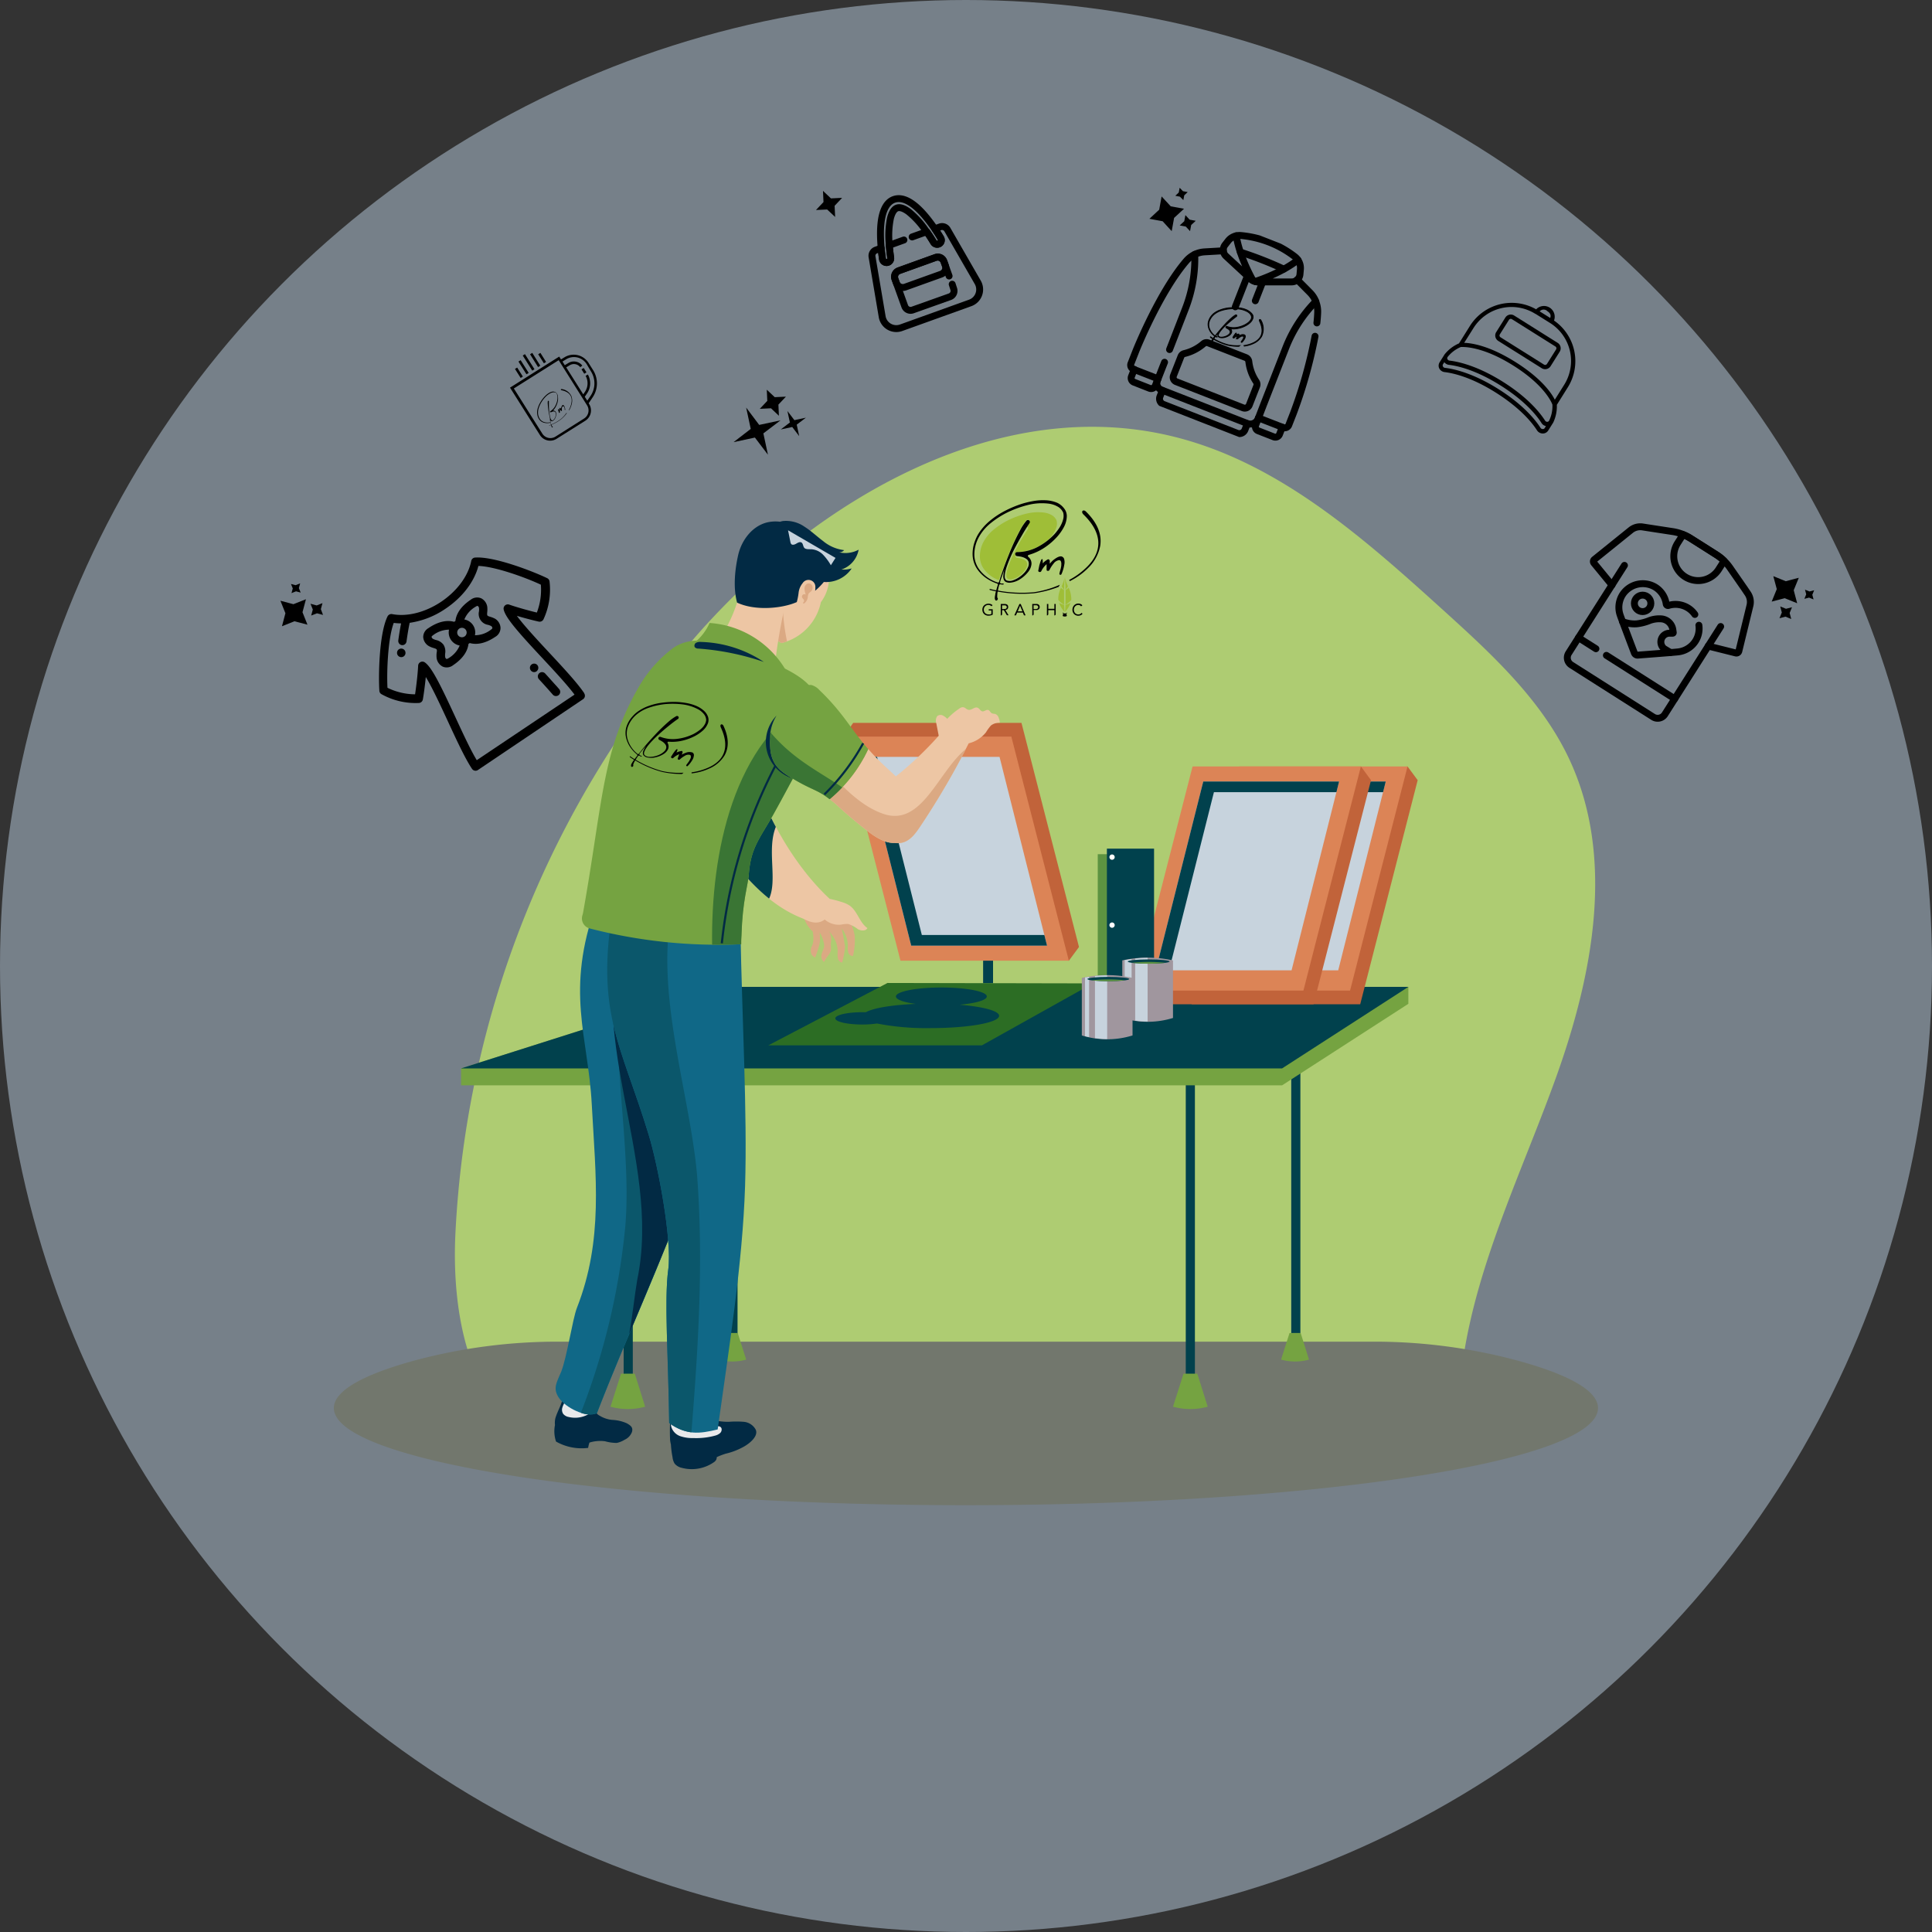 <svg xmlns="http://www.w3.org/2000/svg" xmlns:xlink="http://www.w3.org/1999/xlink" viewBox="0 0 560 560"><rect x="0" y="0" width="560" height="560" fill="#333333" stroke="none"/><defs><style>.cls-1,.cls-22{fill:none;}.cls-2{fill:#768089;}.cls-3{fill:#aecc72;}.cls-4{fill:#72776d;}.cls-5{fill:#01414d;}.cls-6{fill:#75a341;}.cls-7{fill:#c1633a;}.cls-8{fill:#dc8456;}.cls-9{fill:#c7d3dd;}.cls-10{fill:#2c6d24;}.cls-11{fill:#5d9341;}.cls-12{fill:#fff;}.cls-13{fill:#a0969e;}.cls-14{fill:#edc6a4;}.cls-15{fill:#dba983;}.cls-16{fill:#022a44;}.cls-17{fill:#e8e9eb;}.cls-18{fill:#106887;}.cls-19{fill:#0b576b;}.cls-20{fill:#3a7534;}.cls-21{fill:#9fbe37;}.cls-22,.cls-25{stroke:#000;}.cls-22{stroke-linecap:round;stroke-linejoin:round;stroke-width:2px;}.cls-23{clip-path:url(#clip-path);}.cls-24{fill-rule:evenodd;}.cls-25{stroke-miterlimit:10;stroke-width:0.25px;}</style><clipPath id="clip-path"><rect class="cls-1" x="329.6" y="67.49" width="56.61" height="56.61" transform="translate(138.34 394.23) rotate(-68.64)"/></clipPath></defs><g id="Calque_2" data-name="Calque 2"><g id="Objects"><circle class="cls-2" cx="280" cy="280" r="280"/><path class="cls-3" d="M424.09,393.94c4.23-28.29,17.26-54.75,27-81.83,10.67-29.76,17.17-63.71,3.66-92.3-8.12-17.18-22.57-30.4-36.65-43.16-22.78-20.62-46.78-41.92-76.5-49.73-51.25-13.48-104.63,17.39-139.62,57.2a285.06,285.06,0,0,0-70,173.91c-.53,11.76.52,24.76,4.43,35.91Z"/><path class="cls-4" d="M397.7,388.89H162.3a159.39,159.39,0,0,0-42.53,5.57c-14.64,4.05-23,8.71-23,13.67,0,15.55,82,28.16,183.21,28.16s183.21-12.61,183.21-28.16c0-5-8.34-9.62-23-13.67A159.39,159.39,0,0,0,397.7,388.89Z"/><rect class="cls-5" x="180.77" y="311.65" width="2.65" height="94.69"/><path class="cls-6" d="M187,407.74a18.84,18.84,0,0,1-10.05,0l3.05-9.57h4Z"/><rect class="cls-5" x="343.7" y="312.26" width="2.65" height="94.69"/><path class="cls-6" d="M350.06,407.74a18.88,18.88,0,0,1-10.06,0l3.05-9.57h4Z"/><rect class="cls-5" x="374.27" y="296.68" width="2.65" height="94.69"/><path class="cls-6" d="M379.42,394.09a15.25,15.25,0,0,1-8.1,0l2.46-7.72H377Z"/><polygon class="cls-6" points="408.22 286.05 208 286.05 133.64 309.68 133.64 314.59 371.62 314.59 408.22 290.96 408.22 286.05"/><polygon class="cls-5" points="408.22 286.05 208 286.05 133.64 309.68 371.62 309.68 408.22 286.05"/><rect class="cls-5" x="284.96" y="277.43" width="2.88" height="7.57"/><rect class="cls-5" x="211.13" y="296.68" width="2.65" height="94.69"/><path class="cls-6" d="M216.29,394.09a15.29,15.29,0,0,1-8.11,0l2.46-7.72h3.19Z"/><polygon class="cls-7" points="312.75 274.49 309.82 278.46 263.95 274.49 244.56 213.53 247.29 209.53 296.08 209.53 312.75 274.49"/><polygon class="cls-8" points="309.81 278.46 261.01 278.46 244.35 213.5 293.14 213.5 309.81 278.46"/><polygon class="cls-9" points="303.49 274.1 264.12 274.1 250.35 219.38 289.72 219.38 303.49 274.1"/><polygon class="cls-5" points="267.2 271.01 254.21 219.38 250.35 219.38 264.12 274.1 303.49 274.1 302.71 271.01 267.2 271.01"/><polygon class="cls-7" points="410.92 226.14 407.99 222.17 362.13 226.14 342.74 287.09 345.46 291.1 394.26 291.1 410.92 226.14"/><polygon class="cls-8" points="407.98 222.17 359.19 222.17 342.52 287.13 391.32 287.13 407.98 222.17"/><polygon class="cls-9" points="401.66 226.53 362.29 226.53 348.52 281.25 387.89 281.25 401.66 226.53"/><polygon class="cls-5" points="365.38 229.62 352.38 281.25 348.52 281.25 362.29 226.53 401.66 226.53 400.89 229.62 365.38 229.62"/><polygon class="cls-7" points="397.4 226.14 394.47 222.17 348.61 226.14 329.22 287.09 331.94 291.1 380.74 291.1 397.4 226.14"/><polygon class="cls-8" points="394.46 222.17 345.67 222.17 329 287.13 377.8 287.13 394.46 222.17"/><polygon class="cls-9" points="388.14 226.53 348.77 226.53 335 281.25 374.37 281.25 388.14 226.53"/><polygon class="cls-5" points="351.86 229.62 338.86 281.25 335 281.25 348.77 226.53 388.14 226.53 387.37 229.62 351.86 229.62"/><polygon class="cls-10" points="316.76 285.04 257.24 284.92 222.7 303 284.62 303 316.76 285.04"/><path class="cls-5" d="M278.12,291.22c4.65-.4,7.91-1.32,7.91-2.39,0-1.44-5.9-2.6-13.17-2.6s-13.17,1.16-13.17,2.6c0,.9,2.27,1.69,5.73,2.16-6.84.28-12.34,1.2-14.43,2.4-.34,0-.69,0-1.05,0-4.32,0-7.82.8-7.82,1.79s3.5,1.78,7.82,1.78a30,30,0,0,0,4.27-.29A75,75,0,0,0,269.84,298c10.91,0,19.76-1.6,19.76-3.57C289.6,293,284.89,291.79,278.12,291.22Z"/><rect class="cls-11" x="318.19" y="247.59" width="4.26" height="40.27"/><rect class="cls-5" x="320.84" y="245.98" width="13.67" height="43.65"/><path class="cls-12" d="M323.1,248.44a.77.77,0,0,1-.76.77.77.77,0,1,1,0-1.54A.77.77,0,0,1,323.1,248.44Z"/><path class="cls-12" d="M323.1,268.15a.77.77,0,0,1-.76.77.77.77,0,0,1,0-1.54A.77.77,0,0,1,323.1,268.15Z"/><path class="cls-12" d="M323.1,286a.76.76,0,0,1-.76.76.77.77,0,0,1-.77-.76.78.78,0,0,1,.77-.77A.77.77,0,0,1,323.1,286Z"/><path class="cls-13" d="M340,295.06a24.88,24.88,0,0,1-14.7,0V278.38a34,34,0,0,1,14.7,0Z"/><path class="cls-9" d="M332.64,277.63c-1.19,0-2.38.07-3.6.21v18a27.51,27.51,0,0,0,3.6.27Z"/><path class="cls-9" d="M328,278c-.65.09-1.3.16-2,.28v17c.65.17,1.31.31,2,.43Z"/><ellipse class="cls-5" cx="332.94" cy="278.71" rx="6.06" ry="0.62"/><path class="cls-11" d="M337.82,279.08a45.93,45.93,0,0,0-9.76,0,45.93,45.93,0,0,0,9.76,0Z"/><path class="cls-13" d="M328.27,300.13a24.88,24.88,0,0,1-14.7,0V283.45a34,34,0,0,1,14.7,0Z"/><path class="cls-9" d="M320.92,282.71c-1.17,0-2.34.07-3.54.2v18a26.62,26.62,0,0,0,3.54.27Z"/><path class="cls-9" d="M315.68,283.14c-.39.06-.78.09-1.18.16v17.06c.4.1.79.17,1.18.26Z"/><path class="cls-5" d="M327.32,283.78c0,.35-2.72.63-6.07.63s-6.06-.28-6.06-.63,2.72-.62,6.06-.62S327.32,283.44,327.32,283.78Z"/><path class="cls-11" d="M326.13,284.15a45.93,45.93,0,0,0-9.76,0,45.93,45.93,0,0,0,9.76,0Z"/><path class="cls-14" d="M240.15,165.74a11.55,11.55,0,0,1-2.21,8.79,15.43,15.43,0,0,1-11.38,11.85,14.75,14.75,0,0,1-8.44-14A14.51,14.51,0,0,1,228,159.42c3-.9,6.57-.53,8.74,1.82Z"/><path class="cls-15" d="M231.49,159a10.44,10.44,0,0,0-3.48.44,14.51,14.51,0,0,0-9.89,12.94,14.75,14.75,0,0,0,8.44,14,14,14,0,0,0,1.56-.46C226.22,176.62,226,166.49,231.49,159Z"/><path class="cls-14" d="M206.19,190.2c-.58-.66,0-1.67.49-2.38a42.21,42.21,0,0,0,8.4-19.07,55,55,0,0,0,13.3,3.31,154,154,0,0,0-4.06,23.53l-17.18-4.91A1.91,1.91,0,0,1,206.19,190.2Z"/><path class="cls-16" d="M243.88,165.09a7.5,7.5,0,0,0,5-5.76,8,8,0,0,1-5.64.76,1.84,1.84,0,0,0,1.44-.63,11.68,11.68,0,0,1-6.1-2.63c-1.8-1.34-3.43-2.91-5.33-4.12a9.38,9.38,0,0,0-6.37-1.68,7,7,0,0,0-.79.2,10.61,10.61,0,0,0-3.85.22c-4.3,1.12-7.34,5.21-8.3,9.53s-1.45,9.41-.29,13.69c4.37,2.07,10.77,1.91,15.4.54a17.93,17.93,0,0,0,1.9-.69,17.73,17.73,0,0,0,.52-2.63,5.29,5.29,0,0,1,1.17-2.85,2,2,0,0,1,3.69,1.28,4,4,0,0,1-.06.92,19.59,19.59,0,0,0,2.52-2.55,8.93,8.93,0,0,0,8.08-3.93A8.62,8.62,0,0,1,243.88,165.09Z"/><path class="cls-15" d="M234.41,172a3.54,3.54,0,0,1,.62-.53,1.49,1.49,0,0,0,.43-1.61,1.17,1.17,0,0,0-1.45-.68,1.51,1.51,0,0,0-.82,1.4,5.08,5.08,0,0,0,.38,1.79.72.72,0,0,0-.85,0,.73.73,0,0,0-.22.82,2.38,2.38,0,0,0,.39.51.62.62,0,0,1,.15.59c0,.12-.15.21-.21.33s-.05.3.08.33a.3.3,0,0,0,.23-.08,2.62,2.62,0,0,0,1-1.73A2.63,2.63,0,0,1,234.41,172Z"/><path class="cls-9" d="M232.28,157.23c.52.3.45,1.1.84,1.56s1.29.4,2,.41a5.2,5.2,0,0,1,3.42,1.56,15,15,0,0,1,2.29,3.08l1.35-2.13-13.76-8c.23,1.13.46,2.26.68,3.39a1.34,1.34,0,0,0,.23.58c.35.4,1,.18,1.47-.1S231.81,157,232.28,157.23Z"/><path class="cls-15" d="M247.72,271.09a18.81,18.81,0,0,0-2.18-5.77,7.26,7.26,0,0,0-1.19-1.84,8.33,8.33,0,0,0-3.67-1.7,5.13,5.13,0,0,1-3.3-2.19,11.34,11.34,0,0,1-4.69,2.34,9.06,9.06,0,0,0,2.82,8h.05c.31,1.74.37,3.38-.39,4.6a3.09,3.09,0,0,0,0,1.9c.1.52.67.85,1.12,1.13.55-1.69,1.52-3.81,1.4-5.81,0-.43-.06-.93-.1-1.46a8.1,8.1,0,0,1,1.12,2.72,3.29,3.29,0,0,1,.11,1.67c-.19.52-.44,1.15-.61,1.69a2.23,2.23,0,0,0,.65,2.48c.6-1.43,1.74-2.2,2-3.51a14.63,14.63,0,0,0-.07-1.74,13.23,13.23,0,0,0,.16-1.77,6.51,6.51,0,0,0-.64-2c.34.51.72,1,1.07,1.48a7.9,7.9,0,0,1,1.43,4.6,7.22,7.22,0,0,0,.06,1.86,1.53,1.53,0,0,0,1.23,1.24,27.32,27.32,0,0,0,.86-4.59l-.59-3.42s-.16-.89-.43-1.92a8.22,8.22,0,0,1,1.81,5.1,5.78,5.78,0,0,0,.11,1.86,1.38,1.38,0,0,0,1.37,1.05A18.79,18.79,0,0,0,247.72,271.09Z"/><path class="cls-14" d="M246.23,262.46a7.92,7.92,0,0,0-2-.92,32.66,32.66,0,0,0-3.74-1c-10-9.27-18.9-24.42-22-37.35-2.27-9.42-2.47-19.2-2.67-28.88l-7.48-5.5c-3.65-1.54-8.05.53-10.29,3.79S195.23,200,195.1,204c-.34,11,2.49,18.45,6.59,28.65A58.64,58.64,0,0,0,209,245.28c6.76,8.64,13.58,17.07,23.82,21,1.67.89,4.12,1.9,6.23.24a6.17,6.17,0,0,0,4.72,1.49,8,8,0,0,1,2.12-.18,8.92,8.92,0,0,1,2.74,1.48c.91.52,2.29.62,2.8-.3C249.12,267.46,248.56,264.05,246.23,262.46Z"/><path class="cls-5" d="M224.88,239.67a72,72,0,0,1-6.43-16.46c-2.27-9.42-2.47-19.2-2.67-28.88l-7.48-5.5c-3.65-1.54-8.05.53-10.29,3.79S195.23,200,195.1,204c-.34,11,2.49,18.45,6.59,28.65A58.64,58.64,0,0,0,209,245.28c4.32,5.53,8.68,11,13.93,15.19C225.42,255.05,222.2,246.29,224.88,239.67Z"/><path class="cls-16" d="M181.71,412.56a11.67,11.67,0,0,0-4.31-1,8.5,8.5,0,0,1-3.55-1.19,3.17,3.17,0,0,1-1.71-3.26,21.16,21.16,0,0,1-8.91-3c0,2.45-1.59,4.65-2.26,7a5.8,5.8,0,0,0-.11,1.93,9.32,9.32,0,0,0,.31,4.8,15,15,0,0,0,9.31,1.84,9.09,9.09,0,0,1,.37-1.54,10.66,10.66,0,0,1,4.54-.38,12.67,12.67,0,0,0,3.38.48,7.09,7.09,0,0,0,2.29-.93A4,4,0,0,0,183.2,415C183.51,413.74,182.85,413.22,181.71,412.56Z"/><path class="cls-17" d="M171.51,409.29a37.11,37.11,0,0,0-7.7-3A6.54,6.54,0,0,0,163,408a2.16,2.16,0,0,0,.24,1.81,2.61,2.61,0,0,0,1.55.9A7.85,7.85,0,0,0,171.51,409.29Z"/><path class="cls-18" d="M172.84,262.08c-9.1,25.28-2.38,38.09-1.32,57.9,1.14,21.15,3.42,39.41-4.3,59.12-1.24,3.15-2.92,14.44-4.56,18.5-1.28,3.13-2.54,4.79-.64,7.6s7.88,5.85,11,4.45c8.6-22.21,18.78-43.8,26.79-66.23,7.93-22.21,14.13-50,13.77-73.64Z"/><path class="cls-19" d="M183.58,264.11c-10.23,28.12,0,62.82-2.32,91.2a201.34,201.34,0,0,1-12.89,54.19,6.65,6.65,0,0,0,4.61.15c8.6-22.21,18.78-43.8,26.79-66.23,7.23-20.25,12.54-50.54,13.15-73.76Z"/><path class="cls-16" d="M182.28,263.86c-14.78,33.86,9.87,71.75,2.42,107.13-.84,5-1.34,10.39-2.34,15.68,6-14.33,12.18-28.61,17.41-43.25,7.43-20.8,13.68-50.39,14.16-73.57Z"/><path class="cls-16" d="M219.06,414.41a4.37,4.37,0,0,0-3.47-2.29,27.34,27.34,0,0,0-4.34,0c-5.7.06-11.27-2.89-16.9-2a61.07,61.07,0,0,0-.12,7.28,12,12,0,0,0,.24,1.33,27,27,0,0,0,.47,3.68,4.32,4.32,0,0,0,.61,1.83,3.72,3.72,0,0,0,2.11,1.23,11.22,11.22,0,0,0,9.13-1.55,2.33,2.33,0,0,0,.8-.79,1.89,1.89,0,0,0,.17-.78,22.65,22.65,0,0,1,2.61-1,19.65,19.65,0,0,0,4.81-1.8C217.07,418.6,219.9,416.37,219.06,414.41Z"/><path class="cls-17" d="M208.05,413.44a.91.91,0,0,1,1.11.69,1.41,1.41,0,0,1-.5,1.31,3.41,3.41,0,0,1-1.3.66,20.79,20.79,0,0,1-6.39.73,10.81,10.81,0,0,1-3.8-.55,4.16,4.16,0,0,1-2.59-2.68,2.61,2.61,0,0,1,1.59-3.11Z"/><path class="cls-18" d="M177.72,263c-5.15,30.64,2.22,39.42,10.31,65.93,2.63,8.59,6.83,30.32,5.66,39.12s0,24.39.27,44.41c4.91,3.54,8.68,3.19,14.06,1.87,3.28-23.68,7.21-47.95,7.94-70.48.68-21.06-.9-49.45-1.33-73.87Z"/><path class="cls-19" d="M194.35,266.15,177.72,263c-5.15,30.64,2.22,39.42,10.31,65.93,2.63,8.59,6.83,30.32,5.66,39.12s0,24.39.27,44.41a13.58,13.58,0,0,0,6.45,2.71c2-24.84,3.56-49.65,1.62-74.81C200,317.87,190.46,289.71,194.35,266.15Z"/><path class="cls-6" d="M199.76,187.37a15.27,15.27,0,0,0,5.92-6.8,27.82,27.82,0,0,1,22.54,14.48l-11.52-4.36c-4.84-1.83-9.82-3.69-15-3.61Z"/><path class="cls-6" d="M214.84,273.69c0-.83,0-1.64.08-2.51.31-10.29,1.87-14.42,2.11-17.6.56-7.77,3.08-10.36,6.92-17.13,2.93-5.16,7.42-13.88,10.47-19s4.64-11.77,1.59-16.85c-1.82-3-5-5-8.13-6.62a102,102,0,0,0-9.6-4.32c-6.31-2.5-16.39-6.54-23.14-1.85A37.67,37.67,0,0,0,185.81,198c-11.37,19-10.94,33.87-16.82,66.65a5.87,5.87,0,0,1-.18.67,3,3,0,0,0,2.06,3.78A148.83,148.83,0,0,0,214.84,273.69Z"/><path class="cls-16" d="M202.48,188a75.49,75.49,0,0,1,18.92,3.86,34.63,34.63,0,0,0-18.2-5.79,2.61,2.61,0,0,0-1.44.24,1,1,0,0,0-.39,1.26A1.41,1.41,0,0,0,202.48,188Z"/><path class="cls-20" d="M214.84,273.69c0-.83,0-1.64.08-2.51.31-10.29,1.87-14.42,2.11-17.6.56-7.77,3.08-10.36,6.92-17.13,2.93-5.16,7.42-13.88,10.47-19,2.84-4.72,4.4-10.82,2.17-15.73-24.2,12.86-30.53,45.79-30.18,72.08C209.22,273.86,212,273.8,214.84,273.69Z"/><path class="cls-16" d="M209.53,273.45l-.62-.06a145,145,0,0,1,15.54-51.52l.54.28A144.46,144.46,0,0,0,209.53,273.45Z"/><path class="cls-16" d="M229.63,225.6a11.05,11.05,0,0,1-4.55-18.18,13.13,13.13,0,0,0,4.55,18.18Z"/><path class="cls-14" d="M289.49,208.12a1.63,1.63,0,0,0-1.11-1.2,3.89,3.89,0,0,1-.83-.14c-.47-.21-.65-.86-1.15-1s-1.07.48-1.64.41-.84-.84-1.4-1.06c-.86-.34-1.72.78-2.63.62-.6-.11-1-.74-1.63-.77a1.67,1.67,0,0,0-1,.38,20.3,20.3,0,0,0-3.54,3,4.51,4.51,0,0,0-1.33-1,1.51,1.51,0,0,0-1.56.21,2.26,2.26,0,0,0-.28,2.07c.23,1.2.47,2.41.7,3.62a100.32,100.32,0,0,1-12.43,11.78c-1.25-1.21-2.54-2.36-3.8-3.56-1.64-1.56-3-3-4.21-4.39a41.66,41.66,0,0,1-11.19,14.52c.61.47,1.28,1,2.06,1.69a125.24,125.24,0,0,0,10.28,8.58c2,1.35,4.19,2.55,6.54,2.43a5.5,5.5,0,0,0,2.89-.31c1.94-.8,3.24-2.61,4.41-4.35a231,231,0,0,0,14.14-24.19,9.21,9.21,0,0,0,5-3.18,13.05,13.05,0,0,1,1.46-2,4,4,0,0,1,2.56-.79A3.51,3.51,0,0,0,289.49,208.12Z"/><path class="cls-15" d="M256.16,235.94c-4.33-1.45-8.15-4.4-11.83-8a40.65,40.65,0,0,1-3.85,3.69c.61.47,1.28,1,2.06,1.69a125.24,125.24,0,0,0,10.28,8.58c2,1.35,4.19,2.55,6.54,2.43a5.5,5.5,0,0,0,2.89-.31c1.94-.8,3.24-2.61,4.41-4.35A230.31,230.31,0,0,0,280,217.06C271.84,223.71,267.28,239.64,256.16,235.94Z"/><path class="cls-6" d="M251.67,217.14c-5.12-5.86-7.18-10.42-14.15-17.11a4.91,4.91,0,0,0-2.35-1.48,4.52,4.52,0,0,0-3.21,1.09,21,21,0,0,0-8.54,13.79c-.44,2.88-.21,6,1.49,8.38,1.32,1.84,3.37,3,5.33,4.14,5.36,3.16,6.55,2.86,10.24,5.71A41.66,41.66,0,0,0,251.67,217.14Z"/><path class="cls-20" d="M244.13,228.23c-6.79-4.65-13.89-7.93-20.53-15.63-.06.28-.13.55-.18.83-.44,2.88-.21,6,1.49,8.38,1.32,1.84,3.37,3,5.33,4.14,5.36,3.16,6.55,2.86,10.24,5.71A43.81,43.81,0,0,0,244.13,228.23Z"/><path class="cls-16" d="M239.17,230.49l-.43-.44a63.56,63.56,0,0,0,11.18-14.75l.54.29A64.14,64.14,0,0,1,239.17,230.49Z"/><path class="cls-21" d="M308.63,167v0h0Z"/><path class="cls-21" d="M308.45,175.36a7.52,7.52,0,0,1-1.48-.63,8.22,8.22,0,0,0,1.59,2.66C308.51,176.72,308.48,176,308.45,175.36Z"/><path class="cls-21" d="M307.73,169.93a4.4,4.4,0,0,0,.71,1c0-1.2.07-2.4.16-3.6A12.75,12.75,0,0,1,307.73,169.93Z"/><path class="cls-21" d="M308.42,172.47c0-.49,0-1,0-1.48a2,2,0,0,1-.88-.65,7.5,7.5,0,0,0-.79,3.58,8.72,8.72,0,0,0,1.68,1.38C308.42,174.36,308.42,173.42,308.42,172.47Z"/><path class="cls-21" d="M308.65,167v0h0Z"/><path class="cls-21" d="M308.82,175.36a7.57,7.57,0,0,0,1.49-.63,8.19,8.19,0,0,1-1.6,2.66C308.77,176.72,308.8,176,308.82,175.36Z"/><path class="cls-21" d="M309.55,169.93a4.88,4.88,0,0,1-.72,1c0-1.2-.07-2.4-.16-3.6A12.85,12.85,0,0,0,309.55,169.93Z"/><path class="cls-21" d="M308.85,172.47c0-.49,0-1,0-1.48a2,2,0,0,0,.89-.65,7.61,7.61,0,0,1,.78,3.58,8.72,8.72,0,0,1-1.68,1.38C308.85,174.36,308.86,173.42,308.85,172.47Z"/><path d="M309.28,177.7c0-.06-.06-.11-.16-.15s.05,0,.05.08-.23.18-.5.18-.49-.08-.49-.18,0,0,0-.08-.15.09-.15.15.08.13.21.17a.92.92,0,0,0-.19.65c.05.18.58.18.58.18s.53,0,.58-.18a.92.92,0,0,0-.18-.65C309.19,177.83,309.28,177.77,309.28,177.7Z"/><path d="M287.75,178.15a2.19,2.19,0,0,1-.6.23,2.72,2.72,0,0,1-.63.08,1.8,1.8,0,0,1-.71-.13,1.59,1.59,0,0,1-.93-.9,1.93,1.93,0,0,1,0-1.42,1.64,1.64,0,0,1,.38-.55,1.71,1.71,0,0,1,.56-.35,2,2,0,0,1,.7-.13,2.19,2.19,0,0,1,.63.1,1.41,1.41,0,0,1,.54.34l-.3.31a1,1,0,0,0-.41-.28,1.19,1.19,0,0,0-.49-.1,1.35,1.35,0,0,0-.53.1,1.22,1.22,0,0,0-.42.29,1.28,1.28,0,0,0-.28.43,1.56,1.56,0,0,0,0,1.1,1.28,1.28,0,0,0,.28.43,1.26,1.26,0,0,0,.43.29,1.47,1.47,0,0,0,.56.1,2.12,2.12,0,0,0,.42,0,1.58,1.58,0,0,0,.4-.15v-1h-.76v-.36h1.15Z"/><path d="M290.07,175.07h.85l.47,0a1.29,1.29,0,0,1,.42.12.74.74,0,0,1,.31.27,1,1,0,0,1,.11.49.8.8,0,0,1-.22.59,1,1,0,0,1-.6.28l.93,1.52h-.48l-.89-1.48h-.51V178a.38.38,0,0,1-.39.39h0Zm.39,1.46h.69a1.4,1.4,0,0,0,.32-.06.62.62,0,0,0,.25-.17.46.46,0,0,0,.09-.31.52.52,0,0,0-.07-.29.46.46,0,0,0-.18-.16.72.72,0,0,0-.26-.08l-.29,0h-.55Z"/><path d="M295.49,175.07h.37l1.41,3.3h-.46l-.34-.81h-1.65l-.34.81H294Zm.18.5h0L295,177.2h1.35Z"/><path d="M299.2,175.07h1a2.12,2.12,0,0,1,.44,0,1.11,1.11,0,0,1,.37.15.84.84,0,0,1,.25.28.83.83,0,0,1,.1.43.86.86,0,0,1-.1.45.81.81,0,0,1-.27.28,1,1,0,0,1-.35.15,1.59,1.59,0,0,1-.36,0h-.67V178a.38.38,0,0,1-.39.39h0Zm.39,1.46h.67a.77.77,0,0,0,.47-.14.45.45,0,0,0,.19-.41.44.44,0,0,0-.19-.41.77.77,0,0,0-.47-.14h-.67Z"/><path d="M303.46,175.07h.4v1.4h1.76v-1.4H306V178a.38.38,0,0,1-.39.39h0v-1.54h-1.76V178a.39.39,0,0,1-.4.39h0Z"/><path d="M313.36,175.75a1,1,0,0,0-.83-.4,1.26,1.26,0,0,0-.51.11,1.68,1.68,0,0,0-.4.3,1.39,1.39,0,0,0-.26.44,1.54,1.54,0,0,0-.09.52,1.61,1.61,0,0,0,.09.54,1.39,1.39,0,0,0,.26.44,1.18,1.18,0,0,0,.4.29,1.37,1.37,0,0,0,1.05,0,1.27,1.27,0,0,0,.42-.35l.29.25a1.34,1.34,0,0,1-.54.44,1.8,1.8,0,0,1-.71.14,1.59,1.59,0,0,1-.66-.13,1.7,1.7,0,0,1-.54-.36,1.67,1.67,0,0,1-.35-.55,1.78,1.78,0,0,1-.13-.7A1.91,1.91,0,0,1,311,176a1.57,1.57,0,0,1,.35-.55,1.64,1.64,0,0,1,.53-.37,1.69,1.69,0,0,1,.68-.14,1.64,1.64,0,0,1,.65.13,1.24,1.24,0,0,1,.52.39Z"/><path class="cls-21" d="M292.43,160.46a66.71,66.71,0,0,1,3.26-7,14.85,14.85,0,0,1,1.77-2.64.52.52,0,0,1,.38-.19.61.61,0,0,1,.41.13.64.64,0,0,1,.19.36.57.57,0,0,1-.08.38c-.26.38-.5.76-.74,1.14a.62.62,0,0,1,.22.1.57.57,0,0,1,.17.31.54.54,0,0,1-.07.33c-.68,1-1.31,2-1.91,3.06q-1.14,1.94-2.16,4a34.23,34.23,0,0,0-1.75,4.14c-.08.26-.17.62-.27,1.05a4.66,4.66,0,0,0-.13,1.26,1,1,0,0,0,.42.89l0,0a2.19,2.19,0,0,0,1.63,0,6.55,6.55,0,0,0,1.52-.77,7.44,7.44,0,0,0,1.31-1.13,5.4,5.4,0,0,0,.95-1.43,2.06,2.06,0,0,0,.16-1.1,1.37,1.37,0,0,0-.58-.92,3.48,3.48,0,0,0-1.11-.5,6.33,6.33,0,0,0-1.23-.21.49.49,0,0,1-.41-.31.53.53,0,0,1,0-.39.41.41,0,0,1-.14-.2.57.57,0,0,1,0-.54.57.57,0,0,1,.52-.27,12.89,12.89,0,0,0,5.94-1.5,18.27,18.27,0,0,0,3.65-2.53,14.57,14.57,0,0,0,1-1.38,6.83,6.83,0,0,0,.88-1.88,3.36,3.36,0,0,0,0-1.91v0a3.25,3.25,0,0,0-1.4-1.51,6.15,6.15,0,0,0-2-.7,14.07,14.07,0,0,0-5.39.3,25,25,0,0,0-5.11,1.84,22.08,22.08,0,0,0-4.21,2.69,12.11,12.11,0,0,0-3.15,3.83,9.22,9.22,0,0,0-.95,3.9,6.33,6.33,0,0,0,1.19,3.8,9.28,9.28,0,0,0,4.3,3.19,4.11,4.11,0,0,0,.15-.46Q291,164,292.43,160.46Z"/><path d="M307.69,161.29c-.53-.12-1.3.21-2.32,1a6.77,6.77,0,0,0-1.08,1.12,6.75,6.75,0,0,1,0-.76.59.59,0,0,0-.09-.31.47.47,0,0,0-.25-.21.38.38,0,0,0-.33.06,6.12,6.12,0,0,0-1.4,1.11,6.22,6.22,0,0,0,0-1.06c0-.11-.07-.16-.16-.17a.2.2,0,0,0-.2.12,3.43,3.43,0,0,0-.33.77c-.09.29-.16.54-.22.72s-.11.48-.19.86l-.16.78a.35.35,0,0,0,.32.46.44.44,0,0,0,.55-.25,6.66,6.66,0,0,1,1.53-2c0,.18,0,.45,0,.79s0,.6,0,.78a.32.32,0,0,0,.37.36.45.45,0,0,0,.48-.27,9.12,9.12,0,0,1,1.16-1.81,2.32,2.32,0,0,1,1.51-1,.64.64,0,0,1,.4.06.51.51,0,0,1,.23.29,1.85,1.85,0,0,1,.11.42,2.42,2.42,0,0,1,0,.54c0,.21,0,.41-.06.58a4.34,4.34,0,0,1-.12.61c-.07.22-.11.4-.15.53s-.08.29-.13.47a1.21,1.21,0,0,0-.07.33c-.06.19,0,.32.17.38a.31.31,0,0,0,.41-.17,9.17,9.17,0,0,0,.43-1.13,10.77,10.77,0,0,0,.38-1.58,3.28,3.28,0,0,0,0-1.54A1.1,1.1,0,0,0,307.69,161.29Z"/><path d="M306.47,145.75A9.79,9.79,0,0,0,303,145a16.31,16.31,0,0,0-3.74.28,26,26,0,0,0-3.53.9,32.8,32.8,0,0,0-4.64,2,24.22,24.22,0,0,0-4.26,2.86,16,16,0,0,0-3.29,3.78,11.46,11.46,0,0,0-.94,2,10.32,10.32,0,0,0-.67,4.33,7.76,7.76,0,0,0,1.51,4.07,10.46,10.46,0,0,0,2.32,2.28,12.67,12.67,0,0,0,2.89,1.52l.37.13a.36.36,0,0,1,.2.16.31.31,0,0,1,0,.25c-.17.51-.32,1-.46,1.56-.63-.13-1.22-.26-1.75-.4a.15.15,0,1,0-.08.29c.53.14,1.12.27,1.75.4-.07.25-.13.51-.2.77a2,2,0,0,1,0,.2,4.44,4.44,0,0,0-.13.86,1.07,1.07,0,0,0,.21.77.08.08,0,0,0,0,0,.33.33,0,0,0,.41,0,.58.58,0,0,0,.25-.36.4.4,0,0,0-.14-.4,4,4,0,0,1,0-1q0-.39.12-.78a38.92,38.92,0,0,0,10.52.49,31.79,31.79,0,0,0,7.12-1.85l.37-.62a28.74,28.74,0,0,1-7.53,2.17,38.66,38.66,0,0,1-10.43-.48c.09-.53.21-1,.35-1.57a.29.29,0,0,1,.15-.19.46.46,0,0,1,.23-.06,3.13,3.13,0,0,0,.81.07.16.16,0,0,0,.11-.24s-.07-.07-.14-.07a2.24,2.24,0,0,1-.63,0,.32.32,0,0,1-.25-.42c.08-.28.16-.55.25-.83.34-1,.7-2,1.07-3-.05.2-.11.41-.17.62a9,9,0,0,0-.21,1.36,2.49,2.49,0,0,0,.22,1.34,1.26,1.26,0,0,0,.67.55,2.45,2.45,0,0,0,.87.17,6.24,6.24,0,0,0,3.05-1,9.35,9.35,0,0,0,2.42-2.18,4.26,4.26,0,0,0,.93-2.21,2.5,2.5,0,0,0-.92-2.11h0a.33.33,0,0,1-.11-.33.3.3,0,0,1,.23-.24,16.14,16.14,0,0,0,4.51-2.06,19.1,19.1,0,0,0,3.76-3.24,14.3,14.3,0,0,0,1.94-2.79,7,7,0,0,0,.83-3.24,3.57,3.57,0,0,0-.83-2.2A5.41,5.41,0,0,0,306.47,145.75Zm1.63,5a8.48,8.48,0,0,1-1,2.18,16.06,16.06,0,0,1-1.4,1.84,18.28,18.28,0,0,1-4.91,3.76,12.89,12.89,0,0,1-5.94,1.5.57.57,0,0,0-.52.27.57.57,0,0,0,0,.54.56.56,0,0,0,.47.35,8.54,8.54,0,0,1,1.43.24,4.19,4.19,0,0,1,1.29.59,1.61,1.61,0,0,1,.67,1.06,2.29,2.29,0,0,1-.19,1.27,6.17,6.17,0,0,1-1.09,1.67,8.69,8.69,0,0,1-1.53,1.31,7.44,7.44,0,0,1-1.76.89,2.59,2.59,0,0,1-1.9,0l0,0a1.23,1.23,0,0,1-.49-1,6.19,6.19,0,0,1,.15-1.46c.12-.51.23-.92.33-1.22a38.21,38.21,0,0,1,2-4.81c.79-1.55,1.63-3.08,2.51-4.57.69-1.21,1.43-2.39,2.21-3.56a.57.57,0,0,0,.08-.38.64.64,0,0,0-.19-.36.61.61,0,0,0-.41-.13.52.52,0,0,0-.38.19,14.85,14.85,0,0,0-1.77,2.64,66.71,66.71,0,0,0-3.26,7q-1.44,3.56-2.65,7.21c0,.16-.1.32-.15.48l-.12.39a.35.35,0,0,1-.17.19.33.33,0,0,1-.26,0,10.72,10.72,0,0,1-5.35-3.84,7.37,7.37,0,0,1-1.38-4.4,10.65,10.65,0,0,1,1.11-4.53,13.8,13.8,0,0,1,3.65-4.44,26,26,0,0,1,4.88-3.12,29.9,29.9,0,0,1,5.94-2.14,16.29,16.29,0,0,1,6.24-.34,7.08,7.08,0,0,1,2.31.81,3.71,3.71,0,0,1,1.62,1.75v0A3.87,3.87,0,0,1,308.1,150.74Z"/><path d="M314.81,148.32c-.79-.83-1.67-.08-.74.83,5.5,5.36,5.49,10.53,1.21,14.95h0a21.52,21.52,0,0,1-5.37,4l.18.34a19.64,19.64,0,0,0,5.31-3.81h0a12,12,0,0,0,3.49-6.36C319.54,154.38,317.53,151,314.81,148.32Z"/><path d="M200.74,218.13a2.69,2.69,0,0,0-2,.09,5,5,0,0,0-1.12.53,4,4,0,0,1,.21-.57.57.57,0,0,0,0-.26.38.38,0,0,0-.13-.22.27.27,0,0,0-.26,0,4.88,4.88,0,0,0-1.37.44,4.51,4.51,0,0,0,.3-.8.14.14,0,0,0-.07-.17.17.17,0,0,0-.18,0,2.76,2.76,0,0,0-.47.49q-.22.29-.36.48c-.09.12-.22.32-.39.59l-.34.53a.29.29,0,0,0,.11.44.35.35,0,0,0,.48,0,5.18,5.18,0,0,1,1.72-1.08c0,.13-.11.33-.2.59s-.16.46-.2.59a.27.27,0,0,0,.17.38.36.36,0,0,0,.44-.08,7.06,7.06,0,0,1,1.38-1,1.86,1.86,0,0,1,1.41-.32.44.44,0,0,1,.28.16.43.43,0,0,1,.09.28,1.42,1.42,0,0,1,0,.34,1.33,1.33,0,0,1-.15.4,4.1,4.1,0,0,1-.21.42,2.54,2.54,0,0,1-.26.42l-.26.36-.23.31a.88.88,0,0,0-.15.22.21.21,0,0,0,0,.33.23.23,0,0,0,.35,0,7.4,7.4,0,0,0,.65-.72,9.48,9.48,0,0,0,.73-1.07,2.72,2.72,0,0,0,.4-1.17A.87.87,0,0,0,200.74,218.13Z"/><path d="M204.23,206.2a7.7,7.7,0,0,0-2.4-1.58,12.65,12.65,0,0,0-2.87-.84,21.45,21.45,0,0,0-2.89-.32,25.2,25.2,0,0,0-4,.2,18.6,18.6,0,0,0-4,.94,13,13,0,0,0-3.54,1.9,9.52,9.52,0,0,0-1.25,1.21,8,8,0,0,0-1.72,3,6.16,6.16,0,0,0,0,3.46,8.24,8.24,0,0,0,1.09,2.35,9.69,9.69,0,0,0,1.73,1.94l.24.21a.25.25,0,0,1,.1.17.29.29,0,0,1,0,.2c-.28.33-.54.67-.79,1-.44-.26-.84-.53-1.19-.78-.16-.11-.3.08-.14.19.35.26.75.52,1.19.79-.13.17-.25.35-.37.52a1,1,0,0,1-.08.14,3.89,3.89,0,0,0-.34.61.88.88,0,0,0-.06.63.05.05,0,0,0,0,0,.27.27,0,0,0,.3.14.47.47,0,0,0,.28-.2.3.3,0,0,0,0-.34,3.35,3.35,0,0,1,.29-.78c.1-.18.2-.37.31-.55a30.71,30.71,0,0,0,7.72,3.31,25.68,25.68,0,0,0,5.84.62l.45-.37a22.74,22.74,0,0,1-6.24-.48,30.89,30.89,0,0,1-7.65-3.28,12.39,12.39,0,0,1,.71-1.07.26.26,0,0,1,.16-.11.32.32,0,0,1,.19,0,2,2,0,0,0,.58.27.12.12,0,0,0,.12,0,.11.11,0,0,0,0-.11s0-.07-.08-.09a2.11,2.11,0,0,1-.46-.21.36.36,0,0,1-.12-.18.26.26,0,0,1,0-.21c.14-.18.28-.37.43-.55.53-.65,1.08-1.29,1.64-1.93l-.3.41a8.63,8.63,0,0,0-.54,1,1.94,1.94,0,0,0-.22,1.06,1,1,0,0,0,.34.6,2,2,0,0,0,.61.37,4.93,4.93,0,0,0,2.57.08,7.16,7.16,0,0,0,2.42-.95,3.36,3.36,0,0,0,1.32-1.38,2,2,0,0,0-.09-1.84h0a.26.26,0,0,1,0-.27.23.23,0,0,1,.24-.12,12.84,12.84,0,0,0,3.95-.28,15.37,15.37,0,0,0,3.72-1.36,11.45,11.45,0,0,0,2.24-1.54,5.5,5.5,0,0,0,1.54-2.19,2.88,2.88,0,0,0,0-1.88A4.24,4.24,0,0,0,204.23,206.2Zm-.2,4.18a6.51,6.51,0,0,1-1.38,1.34,12.1,12.1,0,0,1-1.57,1,14.51,14.51,0,0,1-4.73,1.43,10.16,10.16,0,0,1-4.86-.55.5.5,0,0,0-.46.06.49.49,0,0,0-.19.39.48.48,0,0,0,.26.4,7.65,7.65,0,0,1,1,.58,3.2,3.2,0,0,1,.8.8,1.31,1.31,0,0,1,.2,1,1.94,1.94,0,0,1-.5.9,4.93,4.93,0,0,1-1.29.93,6.36,6.36,0,0,1-1.51.55,5.94,5.94,0,0,1-1.57.18,2.11,2.11,0,0,1-1.42-.53l0,0a1,1,0,0,1-.07-.9,4.57,4.57,0,0,1,.53-1.06c.23-.34.42-.62.58-.82a30.32,30.32,0,0,1,2.88-3c1-.94,2.08-1.85,3.16-2.72.86-.7,1.75-1.38,2.66-2a.56.56,0,0,0,.17-.26.46.46,0,0,0-.31-.54.45.45,0,0,0-.34,0A11.74,11.74,0,0,0,194,209a52.29,52.29,0,0,0-4.4,4.28c-1.39,1.5-2.72,3-4,4.64l-.25.32c-.07.08-.13.17-.2.26a.26.26,0,0,1-.38,0,8.47,8.47,0,0,1-2.9-4.36,5.9,5.9,0,0,1,.21-3.68,8.67,8.67,0,0,1,2.11-3.07,11.06,11.06,0,0,1,4-2.29,21.16,21.16,0,0,1,4.53-1,23.65,23.65,0,0,1,5,.06,12.94,12.94,0,0,1,4.76,1.5,5.37,5.37,0,0,1,1.49,1.25,2.9,2.9,0,0,1,.72,1.75v0A3.07,3.07,0,0,1,204,210.38Z"/><path d="M209.73,210.44c-.36-.84-1.23-.52-.79.42,2.59,5.54,1.12,9.39-3.33,11.5h0a17.34,17.34,0,0,1-5.15,1.5l0,.3a15.85,15.85,0,0,0,5-1.35h0A9.63,9.63,0,0,0,210,219C211.54,216.29,211,213.17,209.73,210.44Z"/><path class="cls-22" d="M495.13,187.27h0l8,2a.72.72,0,0,0,.88-.53l3.22-13.21a4.37,4.37,0,0,0-.62-3.48l-.95-1.41h0l-4.23-6.09a13.9,13.9,0,0,0-3.92-3.76l-3.68-2.34-3.68-2.33a13.6,13.6,0,0,0-5.06-2L477.79,153h0l-1.67-.26a4.38,4.38,0,0,0-3.42.91l-10.59,8.54a.73.73,0,0,0-.11,1l5.24,6.39"/><path class="cls-22" d="M488.44,167.19a7.06,7.06,0,0,0,9.74-2.17l1.56-2.45a13.4,13.4,0,0,0-2.21-1.75l-3.68-2.34-3.68-2.33a13.82,13.82,0,0,0-2.33-1.19l-1.58,2.48a7.06,7.06,0,0,0,2.18,9.75Z"/><path class="cls-22" d="M491.26,178.1a6.67,6.67,0,0,0-1.95-1.86,6.87,6.87,0,0,0-5.68-.75.52.52,0,0,1-.67-.42,6.86,6.86,0,0,0-3.09-4.83,7,7,0,0,0-9.48,2,6.87,6.87,0,0,0-.79,6c.41,1.22,3.23,8.66,4.12,11a1,1,0,0,0,1,.65c2.49-.19,10.43-.79,11.71-.94a6.9,6.9,0,0,0,5.09-3.26,6.79,6.79,0,0,0,.91-4.46"/><path class="cls-22" d="M484.18,189.13,482.32,188a2.52,2.52,0,0,1,1.61-4.46h.9a.17.17,0,0,0,.17-.21l-.12-.82a3.66,3.66,0,0,0-3.34-3.13,8.22,8.22,0,0,0-3.3.44,14.26,14.26,0,0,1-3.83,1,9.36,9.36,0,0,1-4.12-.66"/><circle class="cls-22" cx="476.12" cy="174.89" r="2.39"/><path class="cls-22" d="M470.85,163.88l-16.17,25.44a2.47,2.47,0,0,0,.76,3.41l11.86,7.54,11.86,7.54a2.47,2.47,0,0,0,3.41-.76l16.17-25.45"/><line class="cls-22" x1="465.62" y1="189.96" x2="485.43" y2="202.55"/><line class="cls-22" x1="457.53" y1="184.83" x2="462.59" y2="188.04"/><path d="M158.52,167.55c-3.37-1.65-15.05-6.33-20.81-5.94a1.22,1.22,0,0,0-1.12,1c-.85,4.3-4.1,8.71-8.7,11.8S118,178.84,113.67,178a1.25,1.25,0,0,0-1.34.67c-2.54,5.18-2.63,17.76-2.37,21.51a1.2,1.2,0,0,0,.56,1,20.32,20.32,0,0,0,10.88,2.58,1.22,1.22,0,0,0,1.16-1c.21-1.11.6-3.9.86-6.52,1.8,2.91,4.24,8.17,6.3,12.62,2.49,5.39,5.08,11,7.1,14a1.23,1.23,0,0,0,1.71.33L169,202.67h0a1.22,1.22,0,0,0,.33-1.7l0-.06c-2-3-6.19-7.49-10.2-11.8-3.35-3.6-7.29-7.84-9.31-10.6,2.53.75,5.26,1.44,6.37,1.67a1.24,1.24,0,0,0,1.36-.7,20.4,20.4,0,0,0,1.73-11A1.23,1.23,0,0,0,158.52,167.55Zm-2.91,10c-2.05-.49-5.75-1.5-8-2.3a1.23,1.23,0,0,0-1.62,1.4c.5,2.44,4.58,7,11.24,14.13,3.54,3.8,7.19,7.73,9.3,10.56l-28.34,19c-1.82-3-4.07-7.89-6.26-12.61-4.11-8.88-6.76-14.37-8.82-15.75a1.23,1.23,0,0,0-1.91,1c-.11,2.38-.57,6.19-.89,8.27a18.53,18.53,0,0,1-8-1.89c-.25-4.94.15-14.34,1.82-18.81a16.69,16.69,0,0,0,2.13.14c-.34,1.68-.62,3.52-.81,4.92a1.23,1.23,0,0,0,1,1.38,1.19,1.19,0,0,0,.85-.2,1.23,1.23,0,0,0,.53-.85c.29-2.11.61-4,.92-5.41a24.69,24.69,0,0,0,10.4-4.1c4.87-3.27,8.29-7.74,9.52-12.39,4.77.14,13.63,3.33,18.1,5.43A18.49,18.49,0,0,1,155.61,177.55Z"/><path d="M155.64,194.47a1.23,1.23,0,0,0,.08-1.73l0,0a1.22,1.22,0,0,0-1.79,1.67l0,0a1.2,1.2,0,0,0,1.58.19Z"/><path d="M116.42,188a1.23,1.23,0,0,0-1.33,1.07.35.35,0,0,1,0,.06,1.23,1.23,0,0,0,1.1,1.34,1.22,1.22,0,0,0,1.34-1.07s0,0,0-.07A1.23,1.23,0,0,0,116.42,188Z"/><path d="M156.29,195.15a1.22,1.22,0,0,0-.07,1.73c1.3,1.41,2.34,2.56,3.27,3.62l.74.84a1.22,1.22,0,0,0,1.6.21l.13-.09a1.22,1.22,0,0,0,.11-1.73l-.74-.85c-1-1.07-2-2.24-3.31-3.66A1.22,1.22,0,0,0,156.29,195.15Z"/><path d="M143.57,179.38a7.15,7.15,0,0,0-1.41-.58c-.49-.15-.77-.24-.88-.41s-.1-.47-.05-1a7.09,7.09,0,0,0,0-1.53,3.3,3.3,0,0,0-1.78-2.45,3,3,0,0,0-3,.42l0,0c-3.24,2.17-4.25,4.44-4.45,6.17l-.19.12-.17.12c-1.69-.47-4.19-.39-7.45,1.82a3,3,0,0,0-1.52,2.62,3.27,3.27,0,0,0,1.6,2.57,6.38,6.38,0,0,0,1.41.58c.49.15.77.25.88.42s.1.46,0,1a7,7,0,0,0,0,1.52,3.31,3.31,0,0,0,1.78,2.46,3,3,0,0,0,3-.42l0,0c3.24-2.18,4.25-4.44,4.45-6.18l.18-.11.18-.13c1.68.47,4.16.39,7.4-1.79l0,0a3,3,0,0,0,1.53-2.62A3.29,3.29,0,0,0,143.57,179.38Zm-10.33,7.73a7.7,7.7,0,0,1-3.22,3.66l0,0c-.27.18-.52.27-.63.22a.88.88,0,0,1-.36-.55,4.74,4.74,0,0,1,0-1,3.73,3.73,0,0,0-.46-2.54,3.69,3.69,0,0,0-2.19-1.39,4.2,4.2,0,0,1-.92-.36.93.93,0,0,1-.37-.54c0-.12.17-.31.45-.5l0,0a7.7,7.7,0,0,1,4.61-1.6,3.85,3.85,0,0,0,.56,2.95A3.89,3.89,0,0,0,133.24,187.11Zm1.42-2.63a1.37,1.37,0,1,1,.37-1.9A1.37,1.37,0,0,1,134.66,184.48Zm8.06-2.44c0,.12-.17.32-.45.5l0,0a7.59,7.59,0,0,1-4.61,1.59,3.81,3.81,0,0,0-3.07-4.57,7.62,7.62,0,0,1,3.26-3.69c.27-.19.52-.28.63-.23a.94.94,0,0,1,.36.55,4.73,4.73,0,0,1,0,1,3.21,3.21,0,0,0,2.64,3.93,5.3,5.3,0,0,1,.93.36A1,1,0,0,1,142.72,182Z"/><g id="g819"><g id="g821"><path id="path823" class="cls-22" d="M361.56,80l-3.5,8.93"/></g><g id="g825"><path id="path827" class="cls-22" d="M366,81.71l-2.14,5.47"/></g><g id="g829"><g class="cls-23"><g id="g831"><g id="g837"><path id="path839" class="cls-22" d="M337.55,105l-.44,1.11h0l-1.68,4.3A2.07,2.07,0,0,0,336.6,113l24.92,9.74a2.44,2.44,0,0,0,3.16-1.38l1.54-4,6.48-16.57a39.94,39.94,0,0,1,8.69-13.42,7.63,7.63,0,0,0-1.65-2.53L376,81.07"/></g><g id="g841"><path id="path843" class="cls-22" d="M354.59,72.69l-5.36.31a7.68,7.68,0,0,0-2.92.74,40.05,40.05,0,0,1-2.72,15.76L339,101.32"/></g><g id="g845"><path id="path847" class="cls-22" d="M358.33,68.35h0a4.12,4.12,0,0,0-2.39,1.53L355.07,71a2.41,2.41,0,0,0,.27,3.22l7.16,6.64a3.24,3.24,0,0,0,.71.5C362.38,79.9,359.24,74.06,358.33,68.35Z"/></g><g id="g849"><path id="path851" class="cls-22" d="M376.93,78.09a4.16,4.16,0,0,0-.72-2.75c-4.53,3.58-10.81,5.74-12.41,6.26a3.56,3.56,0,0,0,.86.11l9.76,0a2.39,2.39,0,0,0,2.38-2.18Z"/></g><g id="g853"><path id="path855" class="cls-22" d="M362.5,80.87a3.2,3.2,0,0,0,2.16.84"/></g><g id="g857"><path id="path859" class="cls-22" d="M376.21,75.34a4.29,4.29,0,0,0-.88-.93,30,30,0,0,0-15.72-6.15,4.58,4.58,0,0,0-1.28.09"/></g><g id="g861"><path id="path863" class="cls-22" d="M372.11,78a107.48,107.48,0,0,0-12.58-4.92"/></g><g id="g865"><path id="path867" class="cls-22" d="M364.13,110.65a13.14,13.14,0,0,1-2.15-5.82,1.43,1.43,0,0,0-.88-1.19L350.24,99.4a1.38,1.38,0,0,0-1.45.27,13.25,13.25,0,0,1-5.53,2.82,1.38,1.38,0,0,0-.95.84l-2.16,5.51a1.38,1.38,0,0,0,.79,1.8l19.37,7.57a1.38,1.38,0,0,0,1.79-.78l2.16-5.52A1.4,1.4,0,0,0,364.13,110.65Z"/></g><g id="g869"><path id="path871" class="cls-22" d="M381.71,93.6c.11-1,.19-2,.23-3a7.69,7.69,0,0,0-.55-3.16l-.05.05"/></g><g id="g873"><path id="path875" class="cls-22" d="M364.78,121.14h0l7.13,2.78a1.27,1.27,0,0,0,1.65-.72l1.37-3.5a135.92,135.92,0,0,0,6.24-22.23"/></g><g id="g877"><path id="path879" class="cls-22" d="M346.31,73.74a7.69,7.69,0,0,0-2.55,2c-7.44,8.73-13.94,24.51-14.57,26.13l-1.37,3.49a1.28,1.28,0,0,0,.72,1.66l7.13,2.78"/></g><g id="g881"><path id="path883" class="cls-22" d="M328.77,107.06l-.81,2.06a1.28,1.28,0,0,0,.73,1.66l4.51,1.77a1.29,1.29,0,0,0,1.66-.73l.57-1.46"/></g><g id="g885"><path id="path887" class="cls-22" d="M336.92,113.16l-.7,1.78a1.75,1.75,0,0,0,1,2.27l21.37,8.36a1.76,1.76,0,0,0,2.27-1l.7-1.78h0"/></g><g id="g889"><path id="path891" class="cls-22" d="M364.78,121.14l-.81,2.07a1.28,1.28,0,0,0,.73,1.66l4.51,1.76a1.28,1.28,0,0,0,1.66-.73l.81-2.07"/></g></g></g></g></g><path class="cls-22" d="M272.66,69q-1.2-2-2.42-3.68c-5.42-7.57-9-8.26-11.12-7.51s-4.44,3.59-3.8,12.87c.09,1.39.25,2.86.47,4.38a1.2,1.2,0,0,0,1.88.82h0a1.22,1.22,0,0,0,.5-1.16c-.2-1.41-.35-2.78-.44-4.07a25.3,25.3,0,0,1,.38-7.42c.29-1.13.85-2.56,1.9-2.94s2.39.37,3.33,1.06a25.11,25.11,0,0,1,5,5.48c.75,1,1.51,2.2,2.25,3.42a1.21,1.21,0,0,0,1.13.57h0A1.19,1.19,0,0,0,272.66,69Z"/><path class="cls-22" d="M271.05,74.69l-10.39,3.73A2,2,0,0,0,259.45,81l.36,1a2,2,0,0,0,2.57,1.21l10.39-3.73A2,2,0,0,0,274,76.9l-.36-1A2,2,0,0,0,271.05,74.69Z"/><path class="cls-22" d="M262,69.56l-4.24,1.53c.09,1.16.23,2.37.41,3.63a1.22,1.22,0,0,1-.5,1.16h0a1.2,1.2,0,0,1-1.88-.82c-.15-1.07-.28-2.12-.37-3.13l-1.5.54a1.77,1.77,0,0,0-1.15,2l2.94,17.36A4.15,4.15,0,0,0,261.2,95l20-7.19a4.14,4.14,0,0,0,2.19-6l-8.78-15.25a1.77,1.77,0,0,0-2.14-.79l-1.49.54c.57.84,1.14,1.73,1.7,2.66a1.2,1.2,0,0,1-2.05,1.25c-.66-1.08-1.33-2.11-2-3.06l-4.24,1.52"/><path class="cls-22" d="M275.1,80l-1.55-4.33a1.8,1.8,0,0,0-2.29-1.08L260.44,78.5a1.79,1.79,0,0,0-1.07,2.28l2.88,8a1.79,1.79,0,0,0,2.29,1.07L275.36,86a1.8,1.8,0,0,0,1.07-2.29L276,82.38"/><path d="M149.27,106.94l.64-.4,1.64,2.61-.63.4Z"/><path d="M150.28,104.8l.63-.4,2.33,3.69-.64.4Z"/><path d="M151.52,103.05l.64-.4,2.76,4.37-.64.41Z"/><path d="M153.64,102.68l.64-.4L156.6,106l-.63.4Z"/><path d="M156,102.69l.64-.4,1.64,2.61-.63.4Z"/><path d="M163.61,103.57l-1,.61-.52-.82-14.26,9,8.67,13.74a3.5,3.5,0,0,0,4.83,1.09l8.34-5.25a3.52,3.52,0,0,0,1.09-4.84l-.13-.21,1.17-1.75a7.21,7.21,0,0,0,.11-7.86l-1.34-2.12A5.08,5.08,0,0,0,163.61,103.57Zm6.56,13.93a2.76,2.76,0,0,1-.86,3.8L161,126.56a2.76,2.76,0,0,1-3.8-.86l-8.26-13.1,13-8.2Zm1.14-9.82a6.46,6.46,0,0,1-.09,7l-1,1.46L169.5,115l.68-1a5.22,5.22,0,0,0,.22-5.44l-.66.37h0a4.45,4.45,0,0,1-.19,4.65l-.49.73-4.94-7.83,1-.6a2.32,2.32,0,0,1,3.07.55l.6-.46a3.09,3.09,0,0,0-4.08-.73l-1,.61-.67-1.06,1-.61a4.33,4.33,0,0,1,6,1.35Z"/><path d="M168.55,107.06l.64-.4.8,1.27-.64.4Z"/><path d="M163.14,117.38c-.15.06-.3.27-.44.65a1.7,1.7,0,0,0-.1.47,1.57,1.57,0,0,1-.13-.2.19.19,0,0,0-.08-.07.16.16,0,0,0-.1,0,.1.1,0,0,0-.07.07,2.1,2.1,0,0,0-.19.53,1.36,1.36,0,0,0-.18-.28s0,0-.07,0a.06.06,0,0,0,0,.06,1.27,1.27,0,0,0,0,.26l.07.23a2,2,0,0,0,.09.25c0,.12.07.2.08.24a.11.11,0,0,0,.17.06.13.13,0,0,0,.1-.15,1.89,1.89,0,0,1,.07-.79l.13.2.14.2a.11.11,0,0,0,.16,0,.15.15,0,0,0,.08-.16,3,3,0,0,1,0-.67.73.73,0,0,1,.24-.51.16.16,0,0,1,.11,0,.15.15,0,0,1,.11,0,.28.28,0,0,1,.1.09.85.85,0,0,1,.09.14l.08.17a.84.84,0,0,1,.07.18l0,.16a1.55,1.55,0,0,1,0,.15s0,.09,0,.09.05.09.1.08.09,0,.08-.12a2.54,2.54,0,0,0-.07-.37,3.85,3.85,0,0,0-.16-.48,1,1,0,0,0-.27-.39A.34.34,0,0,0,163.14,117.38Z"/><path d="M160.24,113.49a2.89,2.89,0,0,0-1.05.38,4.84,4.84,0,0,0-.94.69,8.48,8.48,0,0,0-.78.82,9.31,9.31,0,0,0-.89,1.3,7.31,7.31,0,0,0-.65,1.46,4.15,4.15,0,0,0-.16,2.22,3.28,3.28,0,0,0,.55,1.25,2.39,2.39,0,0,0,1.07.82,3.37,3.37,0,0,0,1,.21,3.8,3.8,0,0,0,1-.08l.12,0a.08.08,0,0,1,.08,0,.1.1,0,0,1,0,.06c0,.16.08.32.13.48a4.79,4.79,0,0,1-.52.19c-.07,0,0,.11,0,.09s.33-.11.52-.19c0,.08,0,.16.08.24s0,0,0,.06a1.74,1.74,0,0,0,.11.25.34.34,0,0,0,.18.16h0a.11.11,0,0,0,.11-.06.17.17,0,0,0,0-.14.14.14,0,0,0-.1-.08,1.27,1.27,0,0,1-.18-.27c0-.08-.07-.15-.1-.23a11.74,11.74,0,0,0,2.85-1.62,9.89,9.89,0,0,0,1.57-1.66v-.23a8.88,8.88,0,0,1-1.63,1.82,12,12,0,0,1-2.82,1.61c-.06-.16-.12-.31-.17-.47a.08.08,0,0,1,0-.08.12.12,0,0,1,.05,0,.94.94,0,0,0,.22-.12s0,0,0,0l0,0h0l-.18.1a.11.11,0,0,1-.08,0,.09.09,0,0,1-.06-.06,2,2,0,0,0-.07-.26c-.07-.32-.15-.64-.21-1a1.39,1.39,0,0,0,.06.19,4.16,4.16,0,0,0,.16.4.79.79,0,0,0,.29.31.34.34,0,0,0,.26,0,1,1,0,0,0,.26-.1,1.88,1.88,0,0,0,.63-.78,2.92,2.92,0,0,0,.28-1,1.36,1.36,0,0,0-.12-.73.79.79,0,0,0-.6-.41h0a.11.11,0,0,1-.08-.07.08.08,0,0,1,0-.1,5.08,5.08,0,0,0,.84-1.3,5.44,5.44,0,0,0,.45-1.47,4.15,4.15,0,0,0,0-1.06,2,2,0,0,0-.32-1,1.08,1.08,0,0,0-.58-.44A1.67,1.67,0,0,0,160.24,113.49Zm1.26,1.05a2.25,2.25,0,0,1,.09.74,4,4,0,0,1-.06.72,5.69,5.69,0,0,1-.67,1.8,4,4,0,0,1-1.31,1.38.19.19,0,0,0-.1.16.22.22,0,0,0,.08.15.18.18,0,0,0,.19,0,3,3,0,0,1,.41-.17,1.09,1.09,0,0,1,.44-.06.47.47,0,0,1,.35.17.66.66,0,0,1,.16.36,1.61,1.61,0,0,1,0,.62,2.45,2.45,0,0,1-.18.6,2.14,2.14,0,0,1-.32.53.78.78,0,0,1-.5.32,0,0,0,0,1,0,0,.37.37,0,0,1-.3-.18,1.81,1.81,0,0,1-.2-.42l-.12-.37a12.4,12.4,0,0,1-.26-1.6c-.05-.54-.09-1.08-.1-1.62s0-.87,0-1.3a.21.21,0,0,0,0-.12.24.24,0,0,0-.11-.06.14.14,0,0,0-.13,0,.19.19,0,0,0-.07.12,4,4,0,0,0,0,1,19.11,19.11,0,0,0,.3,2.38c.14.78.31,1.56.5,2.33,0,0,0,.1,0,.16l0,.12a.11.11,0,0,1,0,.08.08.08,0,0,1-.07,0,3.24,3.24,0,0,1-2-.12,2.3,2.3,0,0,1-1.1-.93,3.37,3.37,0,0,1-.46-1.38,4.45,4.45,0,0,1,.22-1.77,8.4,8.4,0,0,1,.77-1.63,8.88,8.88,0,0,1,1.21-1.55,5.14,5.14,0,0,1,1.59-1.13,2.28,2.28,0,0,1,.74-.17,1.22,1.22,0,0,1,.72.19h0A1.22,1.22,0,0,1,161.5,114.54Z"/><path d="M162.86,112.78c-.34-.08-.45.26-.05.34,2.33.5,3.19,1.87,2.8,3.74h0a6.55,6.55,0,0,1-.75,2l.11.06a6.14,6.14,0,0,0,.76-1.88h0a3.71,3.71,0,0,0-.13-2.26A3.59,3.59,0,0,0,162.86,112.78Z"/><path d="M417.15,106.74a2,2,0,0,0,1.55,1.11c2.52.3,7.82,1.48,14.95,6s10.49,8.74,11.86,10.89a2,2,0,0,0,1.68.91,1.83,1.83,0,0,0,1.56-.85l1.32-2.1h0l.14-.22a11,11,0,0,0,1.05-5.14l3.18-5.08a14.29,14.29,0,0,0-4-19.35,3.12,3.12,0,0,0-5.18-3.25,14.3,14.3,0,0,0-19.18,4.79l-3.18,5.08a10.87,10.87,0,0,0-4.17,3.18,1.64,1.64,0,0,0-.14.22h0l-1.32,2.1A1.85,1.85,0,0,0,417.15,106.74Zm30,17.62a.73.73,0,0,1-.62-.34c-1.43-2.23-4.91-6.66-12.25-11.27s-12.84-5.82-15.47-6.13a.72.72,0,0,1-.57-.41.62.62,0,0,1,0-.59l.4-.63a2,2,0,0,0,1.33.76c2.53.3,7.83,1.48,15,6s10.5,8.74,11.86,10.89a1.9,1.9,0,0,0,.62.61,2.16,2.16,0,0,0,.65.26l-.4.63A.59.59,0,0,1,447.18,124.36Zm1.31-34.2c.9.57,1.17,1.2.87,2l-3.05-1.91A1.54,1.54,0,0,1,448.49,90.16Zm-3.42.79,4.21,2.64a13,13,0,0,1,4.1,18l-2.68,4.27c-1-2-3.94-6.23-11.44-10.94s-12.61-5.48-14.83-5.55l2.69-4.27A13,13,0,0,1,445.07,91Zm-21.64,9.63c.56,0,6-.4,15.17,5.34s11.21,10.82,11.4,11.35a9.53,9.53,0,0,1-.94,4.64.6.6,0,0,1-.51.35.72.72,0,0,1-.67-.34c-1.43-2.23-4.91-6.66-12.25-11.27s-12.84-5.82-15.47-6.13a.74.74,0,0,1-.6-.46.61.61,0,0,1,.09-.61A9.63,9.63,0,0,1,423.43,100.58Z"/><path d="M434.27,98.81l12.61,7.92a1.87,1.87,0,0,0,2.57-.59l2.64-4.2a1.86,1.86,0,0,0-.59-2.56l-12.61-7.92a1.85,1.85,0,0,0-2.56.59l-2.64,4.2A1.85,1.85,0,0,0,434.27,98.81Zm3.11-6.1a.62.62,0,0,1,.85-.2l12.61,7.92a.62.62,0,0,1,.2.85l-2.64,4.2a.63.63,0,0,1-.86.2l-12.61-7.92a.61.61,0,0,1-.19-.85Z"/><path d="M339.62,67,337,64.13l-3.84-.71L336,60.78l.7-3.84,2.65,2.87,3.84.7-2.87,2.65Zm4.1-1.32L344.94,67l.33-1.78L346.59,64l-1.77-.33-1.23-1.32-.32,1.77-1.33,1.22ZM342,57l1,1,.26-1.38,1-.95-1.38-.25-.95-1-.26,1.38-1,.95Z"/><path d="M513.53,174.38l1.48-3.62L514,167l3.62,1.47,3.77-1-1.47,3.61,1,3.78-3.61-1.47Zm2.94,3.15-.68,1.67,1.74-.46,1.67.68-.46-1.74.68-1.67-1.74.45-1.67-.68Zm7.07-5.26-.53,1.3,1.36-.35,1.3.53-.36-1.36.53-1.3-1.35.35-1.3-.52Z"/><path d="M89.12,181.07l-3.77-1-3.62,1.45,1-3.77-1.45-3.62,3.77,1,3.63-1.44-1,3.77Zm2.76-3.3,1.75.47L93,176.56l.47-1.74-1.68.67L90,175l.67,1.68-.47,1.74ZM85.8,171.4l1.35.36-.52-1.3L87,169.1l-1.31.52-1.35-.36.52,1.3-.37,1.36Z"/><g id="Layer_1"><g id="_498805104" data-name=" 498805104"><path id="_498805200" data-name=" 498805200" class="cls-24" d="M238.55,55.33l2.3,2.17a.12.12,0,0,0,.09,0l3.15-.15-2.17,2.3a.14.14,0,0,0,0,.09l.15,3.15-2.3-2.16s-.06,0-.09,0l-3.16.14,2.17-2.3a.12.12,0,0,0,0-.09Z"/><path id="_498805152" data-name=" 498805152" class="cls-24" d="M228.93,122.36l-.69-3.23,2,2.63a.11.11,0,0,0,.12,0l3.23-.69-2.63,2a.13.13,0,0,0,0,.12l.69,3.22-2-2.62a.11.11,0,0,0-.12,0l-3.22.69,2.62-2a.12.12,0,0,0,.05-.12Z"/><path id="_498804912" data-name=" 498804912" class="cls-24" d="M220.23,118.5l2.17-2.3a.14.14,0,0,0,0-.09l-.14-3.15,2.3,2.16a.09.09,0,0,0,.08,0l3.16-.15-2.17,2.3a.14.14,0,0,0,0,.09l.14,3.15-2.29-2.16a.12.12,0,0,0-.09,0Z"/><path id="_498805176" data-name=" 498805176" class="cls-24" d="M217.58,124.34a.12.12,0,0,0,0-.13l-1.3-6.07,3.76,5a.14.14,0,0,0,.12,0l6.08-1.3-4.95,3.76a.11.11,0,0,0,0,.12l1.3,6.08-3.76-4.95a.12.12,0,0,0-.12,0l-6.08,1.31Z"/></g></g><path class="cls-25" d="M360.7,97.06a1.46,1.46,0,0,0-1.08.06,2.75,2.75,0,0,0-.6.29,2.52,2.52,0,0,1,.11-.31.32.32,0,0,0,0-.14.24.24,0,0,0-.07-.12.19.19,0,0,0-.15,0,3,3,0,0,0-.73.24,2.51,2.51,0,0,0,.16-.42.09.09,0,0,0,0-.1.09.09,0,0,0-.1,0,2.09,2.09,0,0,0-.25.26l-.19.27c0,.06-.12.17-.21.31a2,2,0,0,1-.18.29.15.15,0,0,0,.07.24.18.18,0,0,0,.25,0,2.81,2.81,0,0,1,.93-.59c0,.07-.06.18-.11.32l-.11.32a.15.15,0,0,0,.1.2.19.19,0,0,0,.24,0,3.49,3.49,0,0,1,.74-.56,1,1,0,0,1,.75-.18.23.23,0,0,1,.15.09.2.2,0,0,1,.06.15,1.1,1.1,0,0,1,0,.18,1.19,1.19,0,0,1-.08.22l-.11.23a2,2,0,0,1-.14.22l-.14.2a1.25,1.25,0,0,0-.12.17c0,.07-.08.1-.08.12a.11.11,0,0,0,0,.18.13.13,0,0,0,.19,0,2.94,2.94,0,0,0,.34-.39,3.66,3.66,0,0,0,.39-.58,1.38,1.38,0,0,0,.21-.63A.47.47,0,0,0,360.7,97.06Z"/><path class="cls-25" d="M362.52,90.6a4.21,4.21,0,0,0-1.3-.84,6.83,6.83,0,0,0-1.56-.45,12.14,12.14,0,0,0-1.56-.16,13.34,13.34,0,0,0-2.17.12,9.94,9.94,0,0,0-2.15.53,6.7,6.7,0,0,0-1.89,1,4.57,4.57,0,0,0-.67.65,4.48,4.48,0,0,0-.91,1.65,3.3,3.3,0,0,0,0,1.87,4.23,4.23,0,0,0,.6,1.27,5.49,5.49,0,0,0,.94,1l.14.11a.19.19,0,0,1,.05.1.1.1,0,0,1,0,.1l-.42.56c-.23-.14-.45-.28-.64-.42s-.16,0-.08.11.41.27.65.41l-.19.29-.05.07-.18.33a.54.54,0,0,0,0,.35v0c.05.06.1.09.16.07a.23.23,0,0,0,.16-.11.15.15,0,0,0,0-.18,1.77,1.77,0,0,1,.15-.42l.16-.3a16.93,16.93,0,0,0,4.19,1.76,13.69,13.69,0,0,0,3.15.31l.24-.2a12.25,12.25,0,0,1-3.37-.24,16.53,16.53,0,0,1-4.14-1.74c.12-.2.24-.39.37-.58a.24.24,0,0,1,.09-.06.22.22,0,0,1,.11,0,1.09,1.09,0,0,0,.31.14.06.06,0,0,0,.07,0,.08.08,0,0,0,0-.11,1.12,1.12,0,0,1-.25-.11.14.14,0,0,1-.07-.1.12.12,0,0,1,0-.11l.22-.3.88-1-.16.23a4.19,4.19,0,0,0-.29.52,1.06,1.06,0,0,0-.11.57.55.55,0,0,0,.19.32.94.94,0,0,0,.33.2,2.7,2.7,0,0,0,1.39,0,4,4,0,0,0,1.3-.53,1.8,1.8,0,0,0,.7-.75,1,1,0,0,0-.06-1h0a.14.14,0,0,1,0-.15.11.11,0,0,1,.13-.06,6.93,6.93,0,0,0,2.13-.17,7.91,7.91,0,0,0,2-.75,5.92,5.92,0,0,0,1.2-.84,3,3,0,0,0,.82-1.19,1.52,1.52,0,0,0,0-1A2.39,2.39,0,0,0,362.52,90.6Zm-.09,2.26a3.37,3.37,0,0,1-.73.73,6.77,6.77,0,0,1-.84.53,7.77,7.77,0,0,1-2.54.8,5.58,5.58,0,0,1-2.63-.28.27.27,0,0,0-.25,0,.3.3,0,0,0-.1.21.25.25,0,0,0,.15.22,4.17,4.17,0,0,1,.54.31,1.9,1.9,0,0,1,.43.42.7.7,0,0,1,.11.53.94.94,0,0,1-.26.49,2.47,2.47,0,0,1-.69.51,3,3,0,0,1-.81.3,3.24,3.24,0,0,1-.85.11,1.12,1.12,0,0,1-.76-.29,0,0,0,0,1,0,0,.52.52,0,0,1-.05-.49,3,3,0,0,1,.28-.57,5,5,0,0,1,.31-.44,16,16,0,0,1,1.54-1.65c.55-.51,1.11-1,1.69-1.47s.93-.76,1.42-1.11a.42.42,0,0,0,.09-.14.29.29,0,0,0,0-.18.22.22,0,0,0-.14-.11.22.22,0,0,0-.18,0,6.81,6.81,0,0,0-1.11.8,28.7,28.7,0,0,0-2.35,2.33c-.74.82-1.45,1.66-2.14,2.52,0,.06-.09.12-.14.17l-.1.14a.21.21,0,0,1-.1.06.17.17,0,0,1-.11,0A4.69,4.69,0,0,1,350.48,95a3.13,3.13,0,0,1,.1-2,4.6,4.6,0,0,1,1.12-1.67,5.94,5.94,0,0,1,2.13-1.25,11.1,11.1,0,0,1,2.44-.53,12.38,12.38,0,0,1,2.72,0,7.07,7.07,0,0,1,2.57.79,3.09,3.09,0,0,1,.82.67,1.61,1.61,0,0,1,.39,1h0A1.62,1.62,0,0,1,362.43,92.86Z"/><path class="cls-25" d="M365.51,92.87c-.2-.45-.67-.27-.42.23,1.42,3,.65,5.08-1.74,6.23h0a9.47,9.47,0,0,1-2.77.83l0,.16a8.5,8.5,0,0,0,2.71-.75h0a5.23,5.23,0,0,0,2.36-2A5,5,0,0,0,365.51,92.87Z"/></g></g></svg>